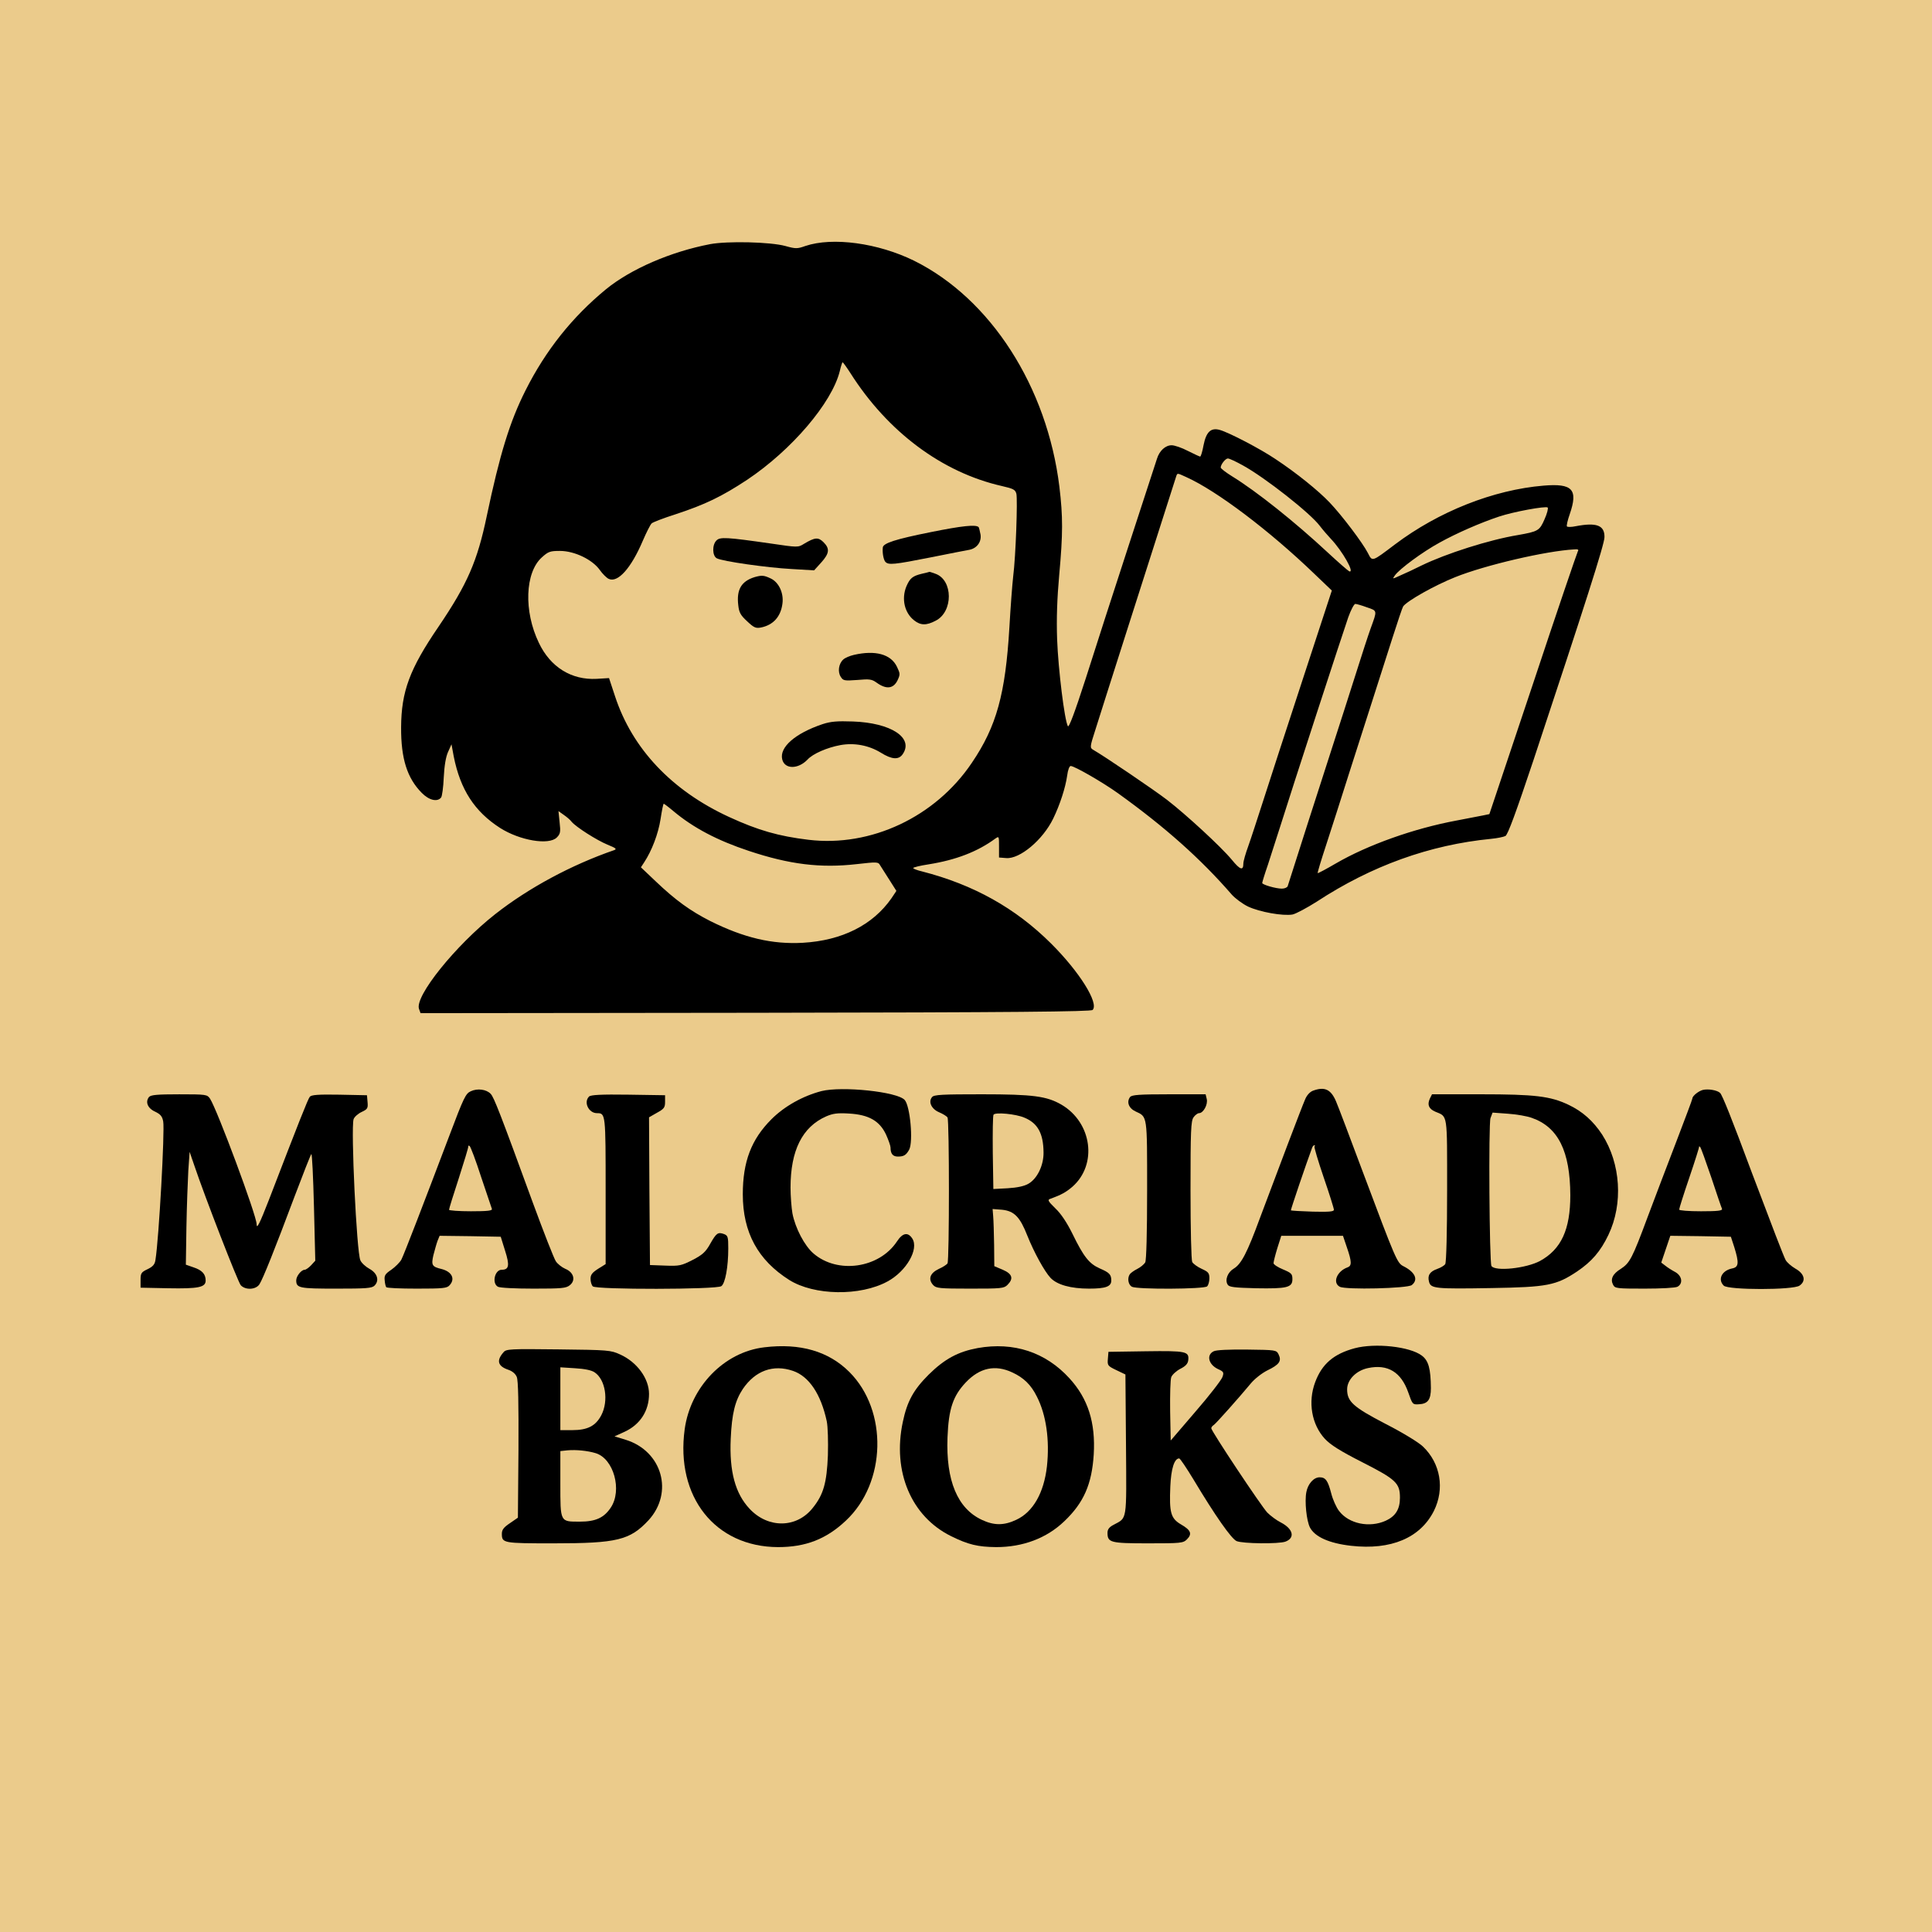 <?xml version="1.0" encoding="UTF-8" standalone="no"?>
<svg
   version="1.0"
   width="1024pt"
   height="1024pt"
   viewBox="0 0 1024 1024"
   preserveAspectRatio="xMidYMid meet"
   id="svg21"
   sodipodi:docname="logos.svg"
   inkscape:version="1.4.2 (ebf0e940d0, 2025-05-08)"
   xmlns:inkscape="http://www.inkscape.org/namespaces/inkscape"
   xmlns:sodipodi="http://sodipodi.sourceforge.net/DTD/sodipodi-0.dtd"
   xmlns="http://www.w3.org/2000/svg"
   xmlns:svg="http://www.w3.org/2000/svg">
  <defs
     id="defs21" />
  <sodipodi:namedview
     id="namedview21"
     pagecolor="#ffffff"
     bordercolor="#666666"
     borderopacity="1.0"
     inkscape:showpageshadow="2"
     inkscape:pageopacity="0.0"
     inkscape:pagecheckerboard="0"
     inkscape:deskcolor="#d1d1d1"
     inkscape:document-units="pt"
     inkscape:current-layer="svg21" />
  <rect
     style="opacity:1;fill:#ebcb8b;stroke:#ebcb8b;stroke-width:15.12;stroke-linecap:round;stroke-linejoin:bevel;paint-order:markers stroke fill"
     id="rect22"
     width="1026.715"
     height="1033.278"
     x="-1.172"
     y="-2.93" />
  <g
     transform="translate(0,1024) scale(0.1,-0.1)"
     fill="#000000"
     stroke="none"
     id="g21">
    <path
       d="M3764 8946 c-209 -40 -421 -132 -552 -239 -179 -147 -320 -324 -427 -537 -83 -165 -136 -337 -205 -665 -50 -240 -103 -361 -256 -587 -153 -224 -197 -343 -198 -533 -1 -166 32 -269 109 -347 39 -40 83 -50 103 -25 5 6 12 55 14 107 3 61 11 109 23 135 l18 40 12 -65 c35 -175 110 -291 245 -378 105 -67 259 -93 301 -51 19 19 21 29 15 81 l-6 59 28 -20 c16 -11 35 -27 42 -37 24 -28 132 -97 190 -121 44 -18 51 -23 35 -29 -226 -78 -453 -200 -630 -339 -210 -165 -429 -437 -404 -503 l8 -22 1775 2 c1379 2 1778 6 1787 15 35 35 -70 203 -221 353 -188 187 -410 311 -682 381 -27 6 -48 15 -48 18 0 4 37 13 83 20 144 23 258 67 352 136 20 14 20 13 20 -43 l0 -57 38 -3 c72 -6 194 96 249 209 36 74 65 164 74 227 4 32 12 52 19 52 20 0 172 -88 250 -144 252 -181 440 -349 604 -538 18 -20 57 -49 86 -63 62 -29 185 -51 236 -42 18 4 76 35 128 68 290 190 598 301 924 333 32 3 66 10 76 15 13 7 56 125 149 403 274 826 376 1144 376 1181 1 63 -42 79 -152 58 -23 -5 -45 -5 -47 -1 -3 4 4 34 15 65 45 131 15 164 -139 151 -265 -22 -556 -137 -788 -312 -123 -93 -119 -92 -143 -45 -27 53 -138 200 -203 268 -59 62 -175 156 -287 230 -80 54 -245 140 -294 154 -48 14 -73 -10 -87 -81 -6 -33 -14 -60 -18 -60 -3 0 -33 14 -65 30 -32 17 -71 30 -86 30 -33 0 -65 -29 -78 -72 -6 -18 -74 -226 -151 -463 -77 -236 -179 -551 -226 -700 -60 -186 -90 -264 -95 -254 -18 32 -51 301 -57 459 -4 114 0 219 11 342 20 219 20 310 1 468 -65 531 -365 997 -770 1198 -191 94 -432 127 -577 78 -42 -15 -51 -15 -105 0 -80 22 -307 27 -399 10z m743 -683 c198 -312 486 -527 803 -599 61 -14 71 -19 77 -41 7 -32 -3 -329 -17 -439 -5 -43 -14 -164 -20 -269 -21 -353 -68 -525 -199 -718 -193 -287 -535 -448 -866 -408 -158 19 -267 50 -421 121 -304 140 -513 362 -604 639 l-32 97 -66 -4 c-133 -7 -245 62 -306 191 -81 168 -73 372 15 452 35 32 45 35 97 35 77 0 172 -46 211 -101 14 -20 36 -42 47 -47 48 -23 119 56 181 202 19 44 40 86 47 92 6 6 63 28 126 48 158 52 245 94 380 183 235 157 449 407 491 576 6 26 13 47 15 47 2 0 21 -26 41 -57z m2081 -490 c118 -65 357 -253 407 -320 16 -21 42 -51 58 -68 62 -65 130 -185 98 -173 -5 2 -56 46 -113 99 -174 162 -377 324 -507 404 -34 21 -61 42 -61 47 0 16 25 48 38 48 8 0 44 -17 80 -37z m-302 -61 c163 -73 443 -285 681 -514 l92 -88 -155 -473 c-85 -259 -179 -548 -209 -642 -30 -93 -65 -201 -79 -240 -14 -38 -26 -80 -26 -92 0 -39 -17 -34 -61 20 -57 69 -244 241 -344 318 -69 53 -333 232 -391 265 -18 11 -18 14 13 110 17 55 95 299 173 544 148 463 248 776 255 798 6 15 5 15 51 -6z m1900 -225 c-26 -60 -34 -64 -141 -83 -152 -25 -380 -98 -510 -161 -38 -19 -89 -43 -113 -53 -43 -20 -43 -20 -29 0 24 34 147 125 237 174 90 50 216 105 315 138 78 26 248 57 258 48 4 -4 -3 -32 -17 -63z m177 -169 c-4 -7 -112 -323 -238 -703 l-231 -690 -34 -7 c-19 -4 -82 -16 -140 -27 -226 -42 -470 -129 -639 -227 -51 -30 -95 -53 -97 -52 -2 2 19 71 46 153 27 83 81 251 120 375 40 124 96 299 125 390 29 91 76 237 104 325 28 88 54 165 58 171 22 30 168 112 276 155 159 64 482 139 630 147 20 2 26 -1 20 -10z m-1118 -297 c56 -19 55 -15 20 -111 -13 -36 -49 -146 -80 -245 -31 -99 -90 -281 -130 -405 -56 -173 -200 -621 -230 -717 -3 -7 -16 -13 -31 -13 -32 0 -104 21 -104 30 0 4 13 47 30 96 16 49 45 139 64 199 59 189 335 1036 362 1113 14 39 31 72 38 71 6 0 34 -8 61 -18z m-3676 -1080 c106 -89 234 -156 400 -211 216 -72 381 -92 572 -70 106 12 114 12 123 -5 6 -9 28 -44 49 -77 l38 -60 -26 -39 c-99 -142 -262 -224 -470 -236 -162 -9 -311 26 -490 115 -106 54 -184 110 -290 211 l-78 74 17 26 c41 62 75 152 87 229 7 45 14 82 17 82 2 0 25 -17 51 -39z"
       id="path1" />
    <path
       d="M4935 7420 c-190 -38 -254 -59 -256 -82 -3 -29 4 -64 13 -75 16 -19 45 -16 242 23 100 20 191 38 204 40 40 8 65 42 59 81 -4 20 -8 37 -10 39 -14 15 -88 7 -252 -26z"
       id="path2" />
    <path
       d="M3797 7375 c-23 -23 -22 -81 2 -94 29 -16 266 -50 398 -57 l118 -7 38 42 c43 48 46 73 12 107 -28 28 -46 26 -103 -8 -32 -20 -33 -20 -175 1 -237 34 -271 36 -290 16z"
       id="path3" />
    <path
       d="M4886 7199 c-49 -12 -63 -23 -82 -67 -27 -66 -10 -140 41 -180 34 -27 65 -28 114 -2 94 47 93 216 -1 249 -17 6 -31 11 -32 10 -1 -1 -19 -5 -40 -10z"
       id="path4" />
    <path
       d="M3999 7181 c-70 -22 -96 -66 -86 -149 4 -38 12 -53 47 -85 36 -34 46 -38 73 -33 65 13 105 57 114 126 8 56 -19 114 -62 134 -36 17 -47 18 -86 7z"
       id="path5" />
    <path
       d="M4526 6769 c-22 -5 -48 -16 -57 -25 -24 -22 -30 -65 -13 -91 13 -21 19 -22 88 -17 64 6 77 4 102 -14 51 -37 89 -33 111 12 15 32 14 36 -3 72 -32 67 -115 89 -228 63z"
       id="path6" />
    <path
       d="M4360 6402 c-146 -49 -230 -123 -214 -187 13 -53 84 -53 134 -1 28 31 104 64 175 77 73 13 149 -1 213 -40 59 -37 95 -39 116 -9 61 87 -61 167 -264 174 -83 3 -117 0 -160 -14z"
       id="path7" />
    <path
       d="M2495 4456 c-27 -12 -37 -33 -114 -237 -136 -359 -239 -627 -254 -656 -8 -14 -32 -38 -53 -53 -33 -22 -38 -31 -35 -56 1 -16 5 -32 8 -36 2 -5 75 -8 162 -8 140 0 160 2 174 18 31 34 12 72 -43 86 -50 12 -55 20 -43 73 7 26 16 60 22 76 l11 27 162 -2 162 -3 23 -74 c25 -78 21 -101 -18 -101 -37 0 -53 -72 -20 -90 11 -6 91 -10 189 -10 150 0 172 2 192 18 33 26 21 69 -24 87 -18 8 -41 26 -50 40 -10 15 -64 153 -121 308 -174 477 -207 561 -224 579 -22 24 -70 31 -106 14z m55 -454 c29 -86 55 -163 57 -169 4 -10 -22 -13 -111 -13 -64 0 -116 4 -116 8 0 5 23 80 52 168 28 87 51 163 50 167 -2 5 2 6 7 3 5 -3 33 -77 61 -164z"
       id="path8" />
    <path
       d="M4354 4457 c-99 -26 -196 -80 -265 -149 -107 -107 -152 -225 -152 -398 0 -202 80 -349 246 -454 132 -83 376 -87 521 -8 100 54 168 172 131 228 -23 35 -51 30 -81 -16 -94 -142 -314 -174 -442 -64 -48 41 -97 135 -112 213 -5 29 -10 91 -10 137 0 196 62 321 189 377 35 15 59 19 121 15 105 -6 162 -39 196 -111 13 -29 24 -60 24 -69 0 -33 12 -48 39 -48 32 0 44 8 60 37 22 43 5 231 -24 263 -40 44 -332 74 -441 47z"
       id="path9" />
    <path
       d="M6959 4459 c-16 -6 -33 -24 -42 -47 -18 -41 -146 -379 -238 -625 -69 -188 -100 -247 -140 -271 -32 -19 -48 -60 -32 -85 8 -13 35 -16 150 -19 165 -3 193 4 193 48 0 28 -5 33 -50 52 -27 11 -50 26 -50 33 0 7 9 43 20 79 l21 66 163 0 164 0 21 -62 c26 -75 26 -97 4 -105 -57 -20 -82 -82 -42 -103 31 -17 361 -9 382 9 36 29 17 69 -45 100 -33 17 -41 36 -212 492 -69 185 -134 357 -145 382 -27 63 -60 79 -122 56z m8 -295 c-3 -3 19 -77 49 -165 30 -87 54 -164 54 -171 0 -10 -26 -12 -112 -10 -62 2 -114 5 -116 7 -2 2 81 247 113 333 2 6 8 12 11 12 4 0 5 -3 1 -6z"
       id="path10" />
    <path
       d="M9025 4463 c-23 -6 -55 -32 -55 -45 0 -5 -39 -108 -86 -231 -47 -122 -115 -301 -151 -397 -82 -221 -95 -244 -142 -275 -44 -27 -57 -55 -41 -85 10 -19 20 -20 166 -20 88 0 164 4 175 10 31 17 24 58 -12 78 -17 9 -41 24 -53 34 l-21 16 24 71 24 71 161 -2 160 -3 18 -55 c26 -84 24 -106 -11 -113 -55 -11 -78 -58 -45 -91 23 -24 369 -24 402 0 36 25 26 63 -22 90 -22 13 -45 33 -52 46 -12 23 -69 172 -179 463 -107 288 -156 410 -168 422 -15 15 -64 23 -92 16z m45 -463 c28 -85 54 -161 57 -167 3 -10 -22 -13 -111 -13 -66 0 -116 4 -116 9 0 6 24 82 54 170 30 88 53 162 52 164 -2 3 1 2 5 -2 4 -3 30 -76 59 -161z"
       id="path11" />
    <path
       d="M790 4426 c-21 -26 -8 -60 32 -78 29 -14 38 -25 43 -52 9 -47 -23 -624 -41 -733 -3 -24 -13 -36 -42 -50 -34 -16 -37 -22 -37 -58 l0 -40 146 -3 c162 -3 199 5 199 41 0 34 -19 55 -65 70 l-40 14 3 199 c2 110 7 244 10 299 l7 100 24 -70 c58 -172 232 -620 247 -637 25 -27 80 -24 99 5 19 30 80 182 186 465 45 119 85 221 89 225 4 4 10 -121 14 -279 l7 -286 -22 -24 c-12 -13 -28 -24 -34 -24 -18 0 -45 -34 -45 -56 0 -41 16 -44 211 -44 160 0 190 2 204 16 27 27 15 66 -27 89 -20 11 -42 31 -48 45 -20 43 -51 699 -36 748 4 12 23 29 42 38 32 15 35 20 32 53 l-3 36 -146 3 c-112 2 -149 -1 -157 -11 -10 -12 -59 -136 -217 -547 -49 -126 -65 -158 -65 -128 0 45 -209 607 -247 665 -15 22 -20 23 -163 23 -116 0 -150 -3 -160 -14z"
       id="path12" />
    <path
       d="M3122 4428 c-30 -30 -2 -88 42 -88 46 0 46 -2 46 -412 l0 -388 -40 -25 c-31 -20 -40 -31 -40 -53 0 -15 5 -33 12 -40 18 -18 657 -17 681 1 21 14 37 103 37 200 0 61 -2 68 -22 76 -33 12 -41 6 -74 -52 -24 -43 -41 -58 -93 -85 -59 -30 -70 -33 -145 -30 l-81 3 -3 392 -2 391 42 24 c38 21 43 28 43 58 l0 35 -195 3 c-144 2 -199 -1 -208 -10z"
       id="path13" />
    <path
       d="M4940 4425 c-21 -25 -3 -63 37 -80 21 -9 41 -21 45 -28 10 -15 10 -758 0 -773 -4 -7 -25 -20 -47 -30 -46 -22 -57 -54 -29 -85 16 -17 32 -19 196 -19 165 0 179 1 198 20 33 33 26 58 -25 80 l-45 19 -1 113 c-1 62 -3 130 -5 152 l-3 38 51 -4 c64 -7 94 -38 133 -137 35 -88 91 -190 123 -224 35 -37 108 -57 204 -57 89 0 118 11 118 43 0 32 -10 42 -61 64 -56 25 -85 61 -144 182 -29 59 -61 108 -91 136 -40 39 -43 46 -27 51 58 21 83 35 117 64 134 118 104 340 -58 435 -78 45 -149 55 -422 55 -211 0 -254 -2 -264 -15z m490 -109 c70 -29 100 -83 101 -184 1 -68 -33 -139 -80 -166 -22 -13 -60 -21 -110 -24 l-76 -4 -3 191 c-1 106 0 197 4 203 9 14 118 4 164 -16z"
       id="path14" />
    <path
       d="M5990 4426 c-20 -26 -8 -60 29 -77 63 -29 61 -18 61 -417 0 -230 -4 -370 -10 -383 -6 -10 -25 -26 -43 -35 -18 -9 -35 -22 -39 -28 -14 -21 -8 -55 11 -66 29 -15 384 -13 399 2 7 7 12 26 12 43 0 28 -6 34 -41 50 -22 10 -44 26 -50 36 -5 10 -9 174 -9 381 0 313 2 367 16 386 8 12 22 22 29 22 23 0 48 46 41 75 l-6 25 -194 0 c-157 0 -196 -3 -206 -14z"
       id="path15" />
    <path
       d="M7578 4416 c-14 -32 -5 -53 29 -68 67 -28 63 -3 63 -417 0 -216 -4 -382 -10 -391 -5 -8 -24 -19 -41 -25 -40 -14 -54 -34 -45 -68 9 -37 33 -39 332 -34 295 5 342 14 453 88 77 52 124 106 166 194 79 165 65 378 -33 531 -47 72 -105 124 -180 159 -95 45 -177 55 -463 55 l-259 0 -12 -24z m541 -101 c140 -49 203 -177 204 -410 0 -182 -48 -286 -160 -348 -74 -40 -239 -57 -258 -27 -11 18 -16 756 -5 784 l11 29 82 -6 c45 -3 102 -13 126 -22z"
       id="path16" />
    <path
       d="M4051 3099 c-213 -25 -391 -209 -422 -434 -49 -358 161 -624 495 -625 146 0 255 42 359 140 215 201 224 583 19 788 -110 110 -261 154 -451 131z m152 -125 c85 -29 148 -123 179 -267 6 -30 8 -106 6 -181 -6 -145 -23 -207 -80 -278 -85 -108 -236 -110 -334 -6 -77 81 -109 199 -101 373 6 133 23 201 64 263 66 97 161 132 266 96z"
       id="path17" />
    <path
       d="M5182 3095 c-103 -19 -175 -57 -260 -141 -80 -80 -114 -141 -137 -251 -56 -263 45 -501 256 -605 91 -45 142 -57 239 -58 142 0 267 47 361 137 103 98 146 196 156 354 10 169 -30 296 -129 404 -126 138 -295 194 -486 160z m183 -129 c61 -28 100 -66 131 -129 49 -96 68 -229 53 -369 -16 -141 -74 -242 -162 -283 -65 -31 -118 -31 -182 -1 -130 60 -192 208 -183 438 6 151 29 219 97 291 74 78 156 95 246 53z"
       id="path18" />
    <path
       d="M7180 3094 c-111 -30 -173 -83 -209 -179 -40 -106 -19 -225 51 -301 30 -32 80 -64 200 -125 177 -90 198 -110 198 -187 0 -61 -23 -98 -75 -122 -86 -39 -196 -17 -248 52 -14 18 -33 60 -41 92 -18 69 -30 86 -62 86 -31 0 -62 -35 -70 -78 -10 -50 1 -153 19 -188 26 -50 103 -84 218 -97 212 -24 367 42 439 185 58 117 35 252 -58 341 -23 22 -106 73 -198 120 -171 89 -204 118 -204 183 0 51 48 100 111 113 104 22 175 -21 213 -129 22 -63 23 -65 55 -63 49 2 65 24 65 86 -1 102 -12 145 -48 172 -63 48 -247 68 -356 39z"
       id="path19" />
    <path
       d="M2669 3073 c-39 -44 -31 -74 25 -93 21 -7 38 -21 45 -38 8 -19 10 -139 9 -387 l-3 -359 -42 -29 c-33 -22 -43 -35 -43 -56 0 -50 6 -51 274 -51 337 0 405 17 503 122 135 147 73 367 -121 427 l-59 18 55 25 c81 38 128 110 128 200 0 82 -64 169 -153 209 -50 23 -63 24 -327 27 -256 3 -277 2 -291 -15z m483 -107 c57 -38 75 -150 35 -227 -30 -57 -73 -79 -154 -79 l-63 0 0 166 0 167 78 -5 c50 -3 87 -10 104 -22z m5 -428 c96 -29 142 -197 80 -289 -36 -54 -81 -74 -163 -74 -106 0 -104 -5 -104 201 l0 173 38 4 c46 4 106 -2 149 -15z"
       id="path20" />
    <path
       d="M6433 3078 c-40 -19 -28 -70 22 -94 31 -14 33 -18 24 -43 -6 -16 -69 -98 -142 -182 l-132 -154 -3 156 c-1 86 1 167 6 180 5 13 27 33 48 44 28 14 40 27 42 46 5 46 -10 50 -224 47 l-199 -3 -3 -37 c-3 -35 -1 -38 45 -60 l48 -23 3 -372 c3 -415 7 -385 -66 -425 -23 -12 -32 -24 -32 -42 0 -52 15 -56 216 -56 172 0 185 1 205 21 29 29 21 49 -31 79 -55 32 -63 63 -57 202 4 93 21 148 47 148 5 0 39 -51 76 -112 115 -192 200 -313 228 -326 32 -14 223 -16 259 -3 53 20 41 68 -25 102 -22 11 -54 35 -71 52 -33 35 -297 432 -297 447 0 5 6 13 13 17 12 8 134 145 197 221 20 24 58 54 88 69 62 30 76 49 59 84 -12 24 -14 24 -167 26 -96 1 -164 -2 -177 -9z"
       id="path21" />
  </g>
</svg>
